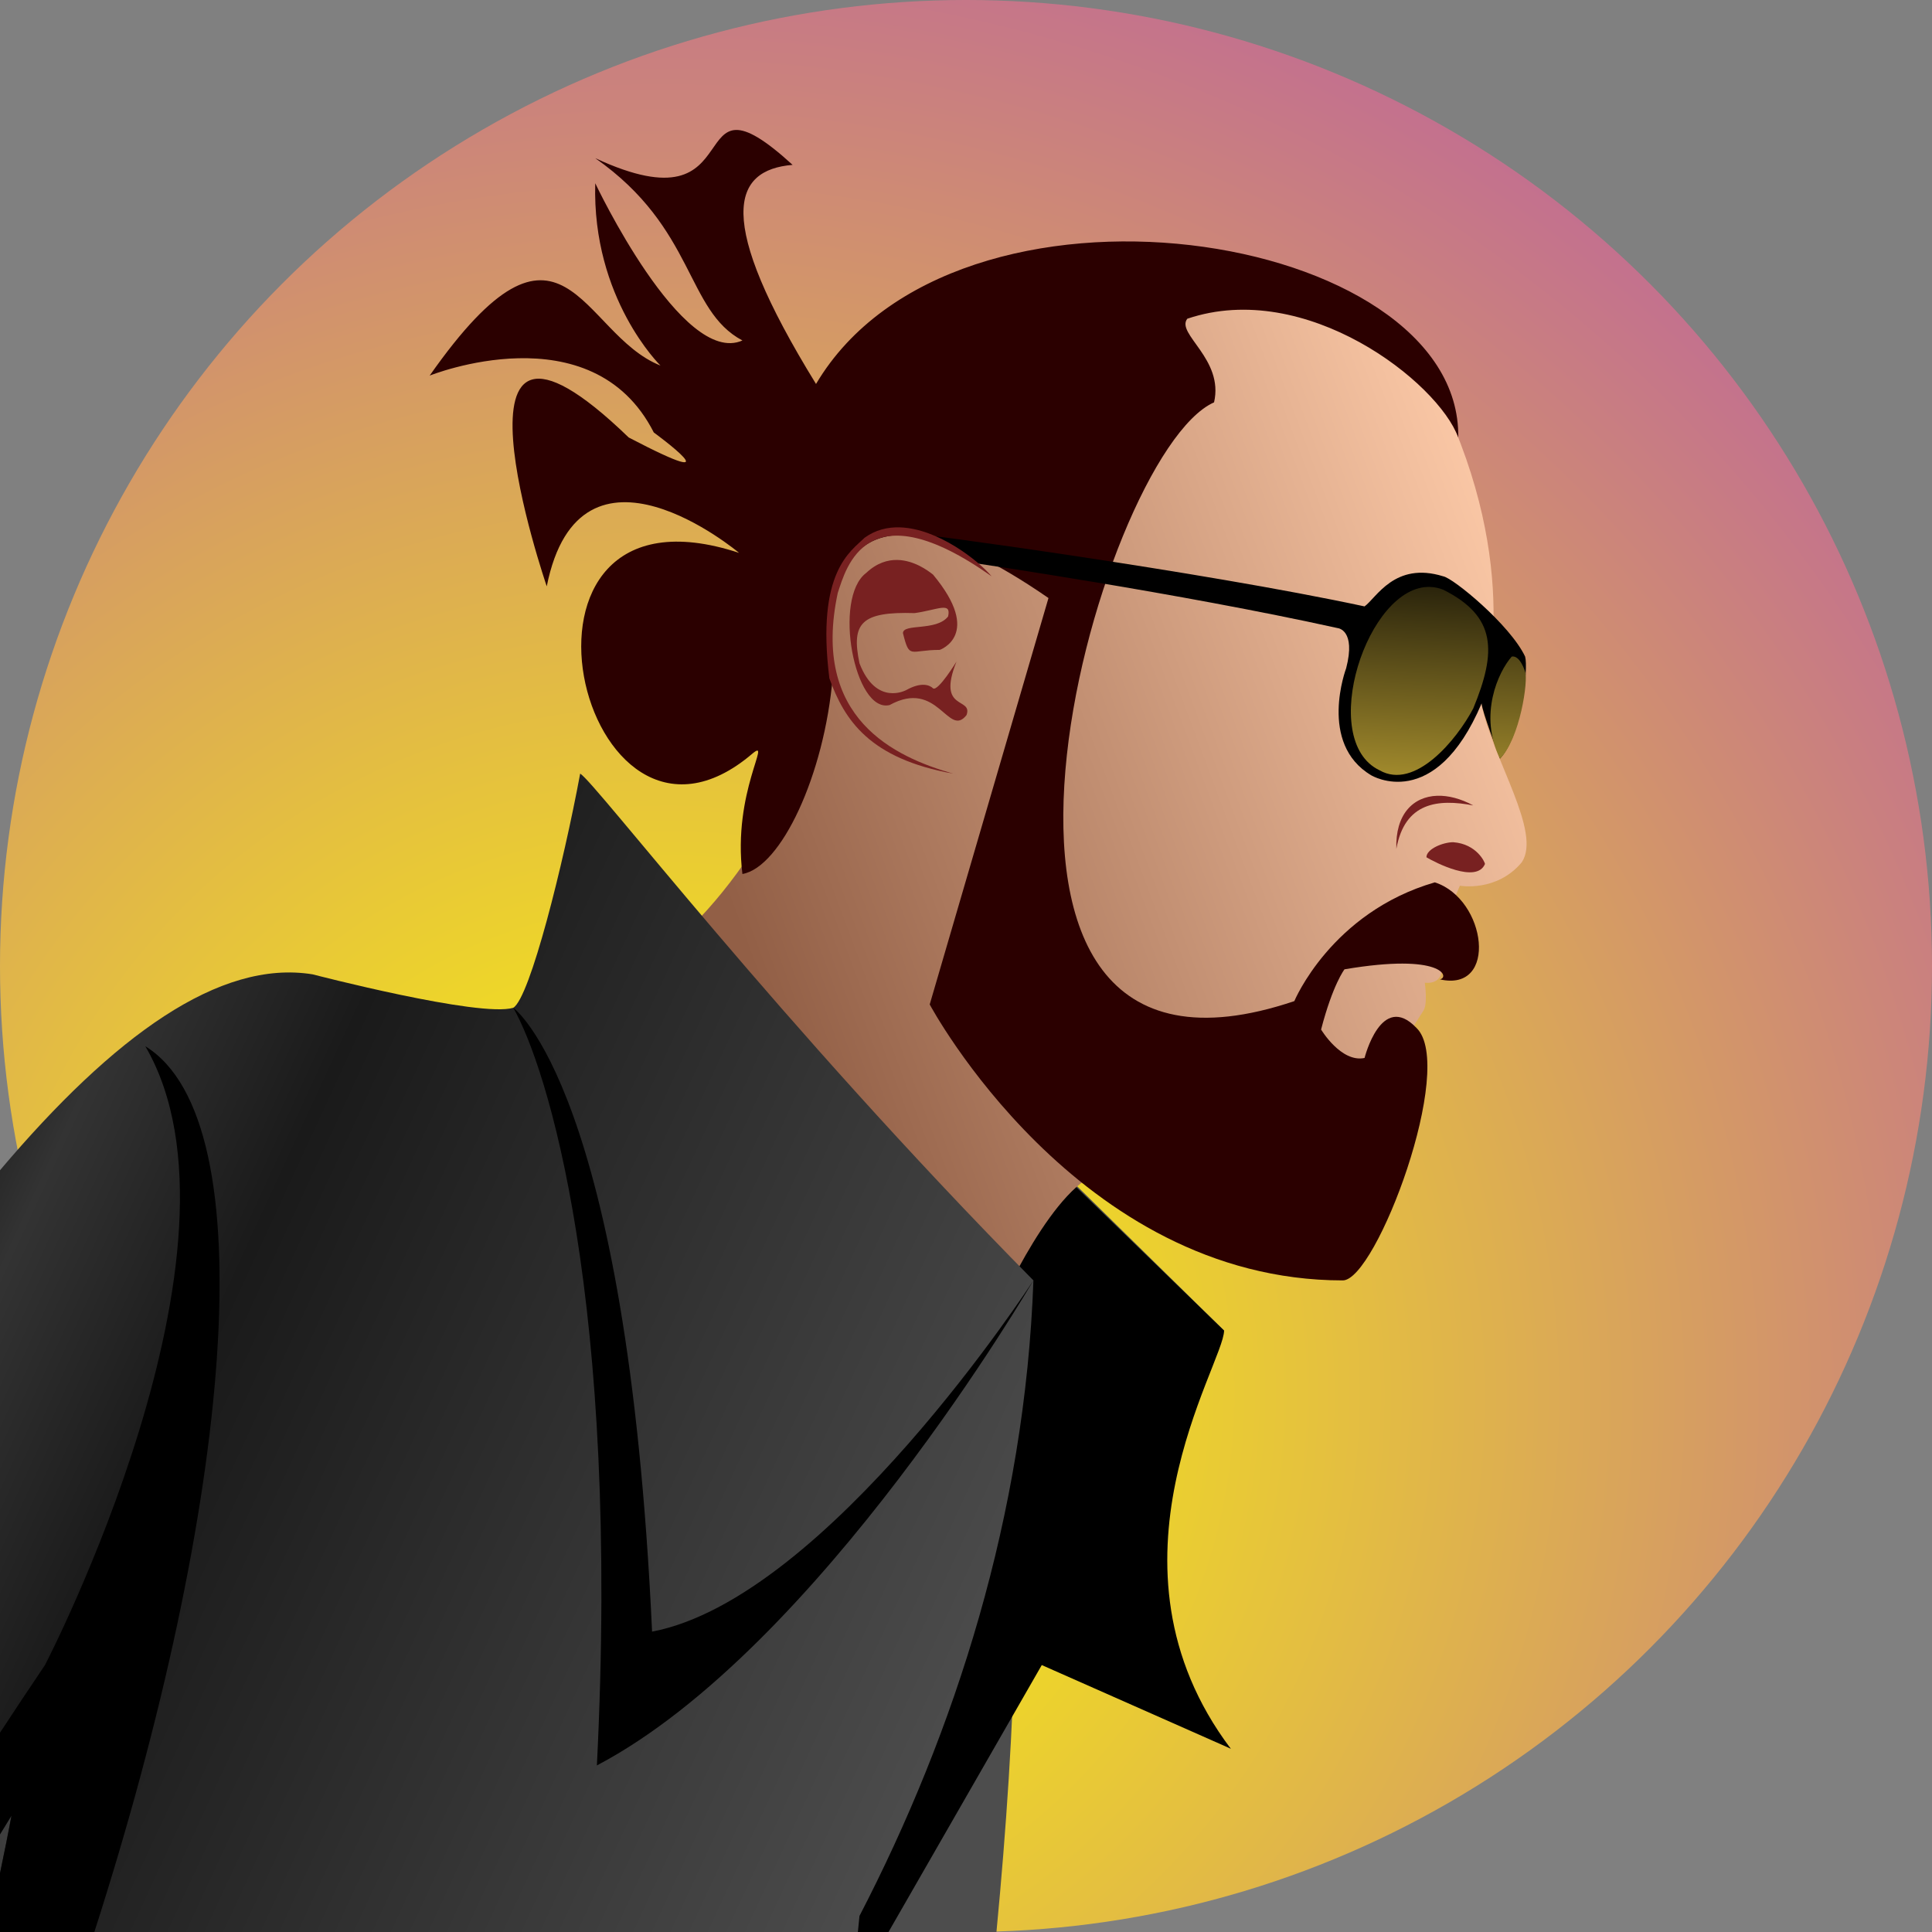 <?xml version="1.0" encoding="UTF-8" standalone="no"?>
<svg
   xmlns:dc="http://purl.org/dc/elements/1.1/"
   xmlns:cc="http://creativecommons.org/ns#"
   xmlns:rdf="http://www.w3.org/1999/02/22-rdf-syntax-ns#"
   xmlns:svg="http://www.w3.org/2000/svg"
   xmlns="http://www.w3.org/2000/svg"
   class="header_logo"
   viewBox=" 0 0 200 200"
   preserveAspectRatio="xMidYMid meet"
   visibility="visible"
   version="1.1"
   id="svg36">
  <rect x="0" y="0" width="200" height="200" fill="#808080" stroke="none"/>
  <defs
     id="defs">
    <radialGradient
       gradientTransform="matrix(-1.881,-3.257,3.286,-1.897,-185.921,293.942)"
       gradientUnits="userSpaceOnUse"
       r="57.375"
       fy="91.963"
       fx="-7.494"
       cy="91.963"
       cx="-7.494"
       id="radialGradient97">
      <stop
         id="stop91"
         offset="0"
         style="stop-color:#ffff00;stop-opacity:1" />
      <stop
         id="stop93"
         offset="1"
         style="stop-color:#ab37c8;stop-opacity:1" />
    </radialGradient>
    <linearGradient
       gradientTransform="matrix(0.173,0,0,0.173,-33.193,-54.438)"
       gradientUnits="userSpaceOnUse"
       y2="1750"
       x2="894"
       y1="2030"
       x1="2050"
       id="linearGradient909">
      <stop
         id="stop903"
         offset="0"
         style="stop-color:#1a1a1a;stop-opacity:1" />
      <stop
         id="stop905"
         offset="1"
         style="stop-color:#4d4d4d;stop-opacity:1" />
    </linearGradient>
    <linearGradient
       gradientTransform="matrix(1.731,0,0,1.731,-33.193,-54.438)"
       gradientUnits="userSpaceOnUse"
       y2="146"
       x2="168"
       y1="179"
       x1="96.6"
       id="linearGradient1006">
      <stop
         id="stop1018"
         offset="0"
         style="stop-color:#4d4d4d;stop-opacity:1" />
      <stop
         id="stop1291"
         offset="0.656"
         style="stop-color:#1a1a1a;stop-opacity:1" />
      <stop
         id="stop1289"
         offset="0.821"
         style="stop-color:#333333;stop-opacity:1" />
      <stop
         id="stop1020"
         offset="1"
         style="stop-color:#000000;stop-opacity:1" />
    </linearGradient>
    <linearGradient
       gradientTransform="matrix(1.731,0,0,1.731,-33.193,-54.438)"
       gradientUnits="userSpaceOnUse"
       y2="66.5"
       x2="45.8"
       y1="78"
       x1="46.4"
       id="linearGradient921">
      <stop
         id="stop915"
         offset="0"
         style="stop-color:#a0892c;stop-opacity:1" />
      <stop
         id="stop917"
         offset="1"
         style="stop-color:#28220b;stop-opacity:1" />
    </linearGradient>
    <linearGradient
       gradientTransform="matrix(1.731,0,0,1.731,10.219,-15.226)"
       gradientUnits="userSpaceOnUse"
       y2="79.4"
       x2="93.4"
       y1="60.7"
       x1="43.3"
       id="linearGradient896">
      <stop
         id="stop890"
         offset="0"
         style="stop-color:#ffccaa;stop-opacity:1" />
      <stop
         id="stop892"
         offset="1"
         style="stop-color:#925f46;stop-opacity:1" />
    </linearGradient>
  </defs>
  <g
     id="avatar"
     style="display:inline">
    <g
       id="g75"
       transform="matrix(-1,0,0,1,200,0)">
      <circle
         cx="100"
         cy="100"
         r="100"
         id="background"
         style="display:inline;fill:url(#radialGradient97);fill-opacity:1;stroke-width:1.743" />
      <g
         transform="translate(-43.412,-39.212)"
         style="display:inline"
         id="coat_under">
        <path
           id="body"
           style="fill:url(#linearGradient909);fill-opacity:1;stroke:none;stroke-width:0;stroke-linecap:round;stroke-linejoin:round;stroke-miterlimit:4;stroke-dasharray:none;stroke-opacity:1;paint-order:normal"
           d="m 102.543,109 -29.258,28.74 c 0,0 14.023,27.703 -0.693,43.285 5.713,-3.463 21.468,-10.39 22.334,-12.121 0.206,9.943 0.894,20.343 1.922,31.096 h 42.512 c -4.437,-15.067 -9.544,-30.061 -15.52,-44.945 l 2.77,-1.732 c 1.385,0 9.522,0.001 18.525,1.732 6.925,0 15.582,1.73 19.045,1.73 L 185.297,200 H 200 V 171.682 L 186.688,151.592 145.135,130.816 C 122.801,118.697 103.236,109.347 102.717,109.174 102.544,109.174 102.543,109 102.543,109 Z"
           transform="translate(43.412,39.212)" />
        <path
           id="inner"
           style="fill:#000000;fill-opacity:1;stroke:none;stroke-width:0.173px;stroke-linecap:butt;stroke-linejoin:miter;stroke-opacity:1"
           d="m 102.717,109.174 -29.432,28.566 c 0,3.463 13.677,24.24 -0.693,43.285 L 92.156,172.367 108.023,200 h 11.783 c -4.177,-32.567 -11.401,-82.609 -17.09,-90.826 z"
           transform="translate(43.412,39.212)" />
      </g>
      <path
         id="head"
         d="m 171.926,135.228 c -9.522,-9.522 -13.504,-22.161 -14.89,-25.97 15.409,-24.758 -16.621,-17.487 -22.507,-8.83 L 124.141,68.225 c 0,0 -24.931,-0.173 -31.337,15.409 C 85.878,100.428 90.034,112.201 90.034,112.201 c -1.212,5.713 -6.233,13.158 -4.155,16.275 2.597,3.116 6.406,2.424 6.406,2.424 l 0.519,1.212 1.385,7.791 c 0,0 0.173,1.212 1.731,1.039 0,0 -0.346,2.251 0.173,2.943 l 1.212,1.904 7.445,15.582 h 26.316 c 5.021,3.463 10.042,15.582 10.042,15.582 18.352,-13.851 29.26,-31.51 30.818,-41.725 z"
         style="display:inline;fill:url(#linearGradient896);fill-opacity:1;stroke:none;stroke-width:0.173px;stroke-linecap:butt;stroke-linejoin:miter;stroke-opacity:1"
         transform="translate(-43.412,-39.212)" />
      <path
         id="hair"
         d="m 147.168,143.192 c 0,0 -15.236,28.567 -42.764,28.567 -3.463,0 -11.773,-22.161 -7.618,-26.143 3.636,-3.809 5.367,3.116 5.367,3.116 2.424,0.519 4.501,-2.943 4.501,-2.943 -1.212,-4.675 -2.424,-6.233 -2.424,-6.233 -10.215,-1.731 -10.907,0.866 -9.869,1.039 -6.06,1.385 -4.848,-8.31 0.519,-10.042 10.734,3.116 14.543,12.293 14.543,12.293 39.994,13.504 20.43,-56.615 8.31,-61.982 -1.039,-4.501 3.982,-7.098 2.77,-8.657 -12.293,-4.155 -25.97,6.579 -28.048,12.293 -0.346,-21.469 52.113,-29.779 66.483,-5.54 10.561,-17.14 8.657,-22.161 2.424,-22.681 11.946,-10.907 3.636,7.098 20.43,-0.693 -10.388,7.272 -9.349,15.755 -15.236,18.872 6.233,2.77 15.236,-16.275 15.236,-16.275 0.346,11.946 -6.752,18.872 -6.752,18.872 8.31,-3.29 10.042,-18.698 23.892,1.039 0,0 -16.794,-6.752 -23.2,5.887 0,0 -9.003,6.579 2.597,0.519 20.603,-19.91 8.484,15.409 8.484,15.409 -3.463,-17.313 -19.91,-3.463 -19.91,-3.463 26.836,-8.83 16.448,36.012 -1.385,20.776 -2.078,-1.731 2.078,3.982 1.039,12.466 -3.982,-0.693 -8.484,-10.215 -9.349,-20.43 0.866,-6.752 0.693,-24.066 -22.334,-8.137 z"
         style="fill:#2b0000;stroke:none;stroke-width:0.173px;stroke-linecap:butt;stroke-linejoin:miter;stroke-opacity:1"
         transform="translate(-43.412,-39.212)" />
      <g
         transform="translate(-43.412,-39.212)"
         style="display:inline"
         id="coat">
        <path
           id="bodytop"
           style="fill:url(#linearGradient1006);fill-opacity:1;stroke:none;stroke-width:0.866;stroke-linecap:round;stroke-linejoin:round;stroke-miterlimit:4;stroke-dasharray:none;stroke-opacity:1;paint-order:normal"
           d="m 139.941,80.088 c -1.558,0.866 -20.43,25.623 -46.92,52.459 0.866,24.239 8.137,46.746 18.006,65.791 0.053,0.555 0.112,1.108 0.166,1.662 H 200 v -6.096 c -0.403,-1.956 -0.804,-3.922 -1.193,-5.955 0.425,0.699 0.776,1.268 1.193,1.951 v -68.758 c -11.797,-13.934 -22.743,-21.836 -32.357,-20.279 0,0 -17.315,4.502 -20.777,3.463 -1.731,-1.039 -5.192,-14.889 -6.924,-24.238 z"
           transform="translate(43.412,39.212)" />
        <path
           id="collar"
           d="m 136.434,171.759 c 0,0 21.295,32.895 39.475,36.358 2.597,-56.268 14.37,-64.579 14.37,-64.579 -3.463,6.06 -11.081,29.952 -8.657,78.43 -23.027,-12.119 -45.188,-50.209 -45.188,-50.209 z"
           style="display:inline;fill:#000000;stroke:none;stroke-width:0.173px;stroke-linecap:butt;stroke-linejoin:miter;stroke-opacity:1" />
        <path
           id="pit"
           style="display:inline;fill:#000000;stroke:none;stroke-width:0.173px;stroke-linecap:butt;stroke-linejoin:miter;stroke-opacity:1"
           d="m 184.955,108.309 c -12.603,7.756 -8.913,47.541 5.279,91.691 H 200 v -6.076 c -0.419,-1.985 -0.823,-3.976 -1.193,-5.975 0.407,0.646 0.791,1.288 1.193,1.934 v -10.512 c -1.529,-2.334 -3.074,-4.669 -4.656,-7.004 0,0 -22.508,-43.283 -10.389,-64.059 z"
           transform="translate(43.412,39.212)" />
      </g>
      <g
         transform="translate(-43.412,-39.212)"
         style="display:inline"
         id="shades">
        <path
           id="frame"
           d="m 88.129,117.741 c -2.251,-2.424 -2.943,-9.349 -2.597,-10.561 1.558,-3.29 7.445,-8.137 8.484,-8.31 5.021,-1.558 6.925,2.251 8.137,3.116 16.967,-3.636 46.4,-7.618 47.439,-7.618 -2.424,0.346 -4.328,1.385 -6.925,3.116 0,0 -21.295,3.116 -37.743,6.752 0,0 -1.904,0.173 -0.866,4.155 0,0 2.943,7.791 -2.597,11.081 0,0 -6.579,3.982 -11.427,-7.445 0,0.693 -1.904,5.713 -1.904,5.713 z"
           style="fill:#000000;stroke:none;stroke-width:0.173px;stroke-linecap:butt;stroke-linejoin:miter;stroke-opacity:1" />
        <path
           id="lens"
           style="display:inline;fill:url(#linearGradient921);fill-opacity:1;stroke:none;stroke-width:0.173px;stroke-linecap:butt;stroke-linejoin:miter;stroke-opacity:1"
           d="m 51.924,60.76 c -0.435,0.018 -0.877,0.11 -1.32,0.283 -5.54,2.77 -5.539,6.406 -3.115,12.293 1.731,3.29 6.059,8.484 9.695,6.406 6.493,-3.084 1.268,-19.256 -5.26,-18.982 z m -8.418,7.209 c -0.866,-0.173 -1.385,1.557 -1.385,1.557 -0.346,0.866 0.518,6.926 2.596,9.004 2.251,-4.501 0.174,-9.002 -1.211,-10.561 z"
           transform="translate(43.412,39.212)" />
      </g>
      <path
         id="skindeets"
         style="display:inline;fill:#782121;stroke:none;stroke-width:0.173px;stroke-linecap:butt;stroke-linejoin:miter;stroke-opacity:1"
         d="m 106.82,54.594 c -3.887,0.13 -8.042,3.376 -9.471,5.064 12.985,-9.176 15.062,-0.867 15.928,1.73 2.77,12.985 -5.886,16.968 -11.945,18.699 8.657,-1.558 11.254,-5.541 12.812,-9.869 1.385,-11.081 -2.252,-13.158 -3.637,-14.543 -1.125,-0.822 -2.392,-1.125 -3.688,-1.082 z m 0.258,3.373 c -1.708,0.044 -3.127,1.085 -3.668,1.518 -5.194,6.233 -0.693,7.791 -0.693,7.791 3.116,0 3.116,1.04 3.809,-1.73 0,-1.039 -3.462,-0.174 -4.674,-1.732 -0.346,-1.558 1.039,-0.692 3.463,-0.346 5.54,-0.173 6.579,1.038 5.713,5.193 -1.731,4.501 -4.848,2.771 -4.848,2.771 -1.558,-0.866 -2.423,-0.52 -2.77,-0.174 -0.519,0.346 -2.424,-2.77 -2.424,-2.77 2.078,5.194 -1.732,3.635 -1.039,5.539 1.904,2.424 2.942,-3.809 7.963,-1.039 3.636,0.866 5.886,-11.081 2.424,-13.678 -1.104,-1.039 -2.231,-1.37 -3.256,-1.344 z M 51.211,82.377 c -1.143,-0.035 -2.424,0.297 -3.723,1 3.636,-0.693 7.097,-0.346 7.963,4.502 0.119,-3.571 -1.725,-5.424 -4.24,-5.502 z m -1.646,4.809 c -2.424,0.173 -3.289,2.079 -3.289,2.252 0.866,2.078 5.195,-0.174 6.061,-0.693 0,-0.866 -1.733,-1.559 -2.771,-1.559 z" />
    </g>
  </g>
</svg>
